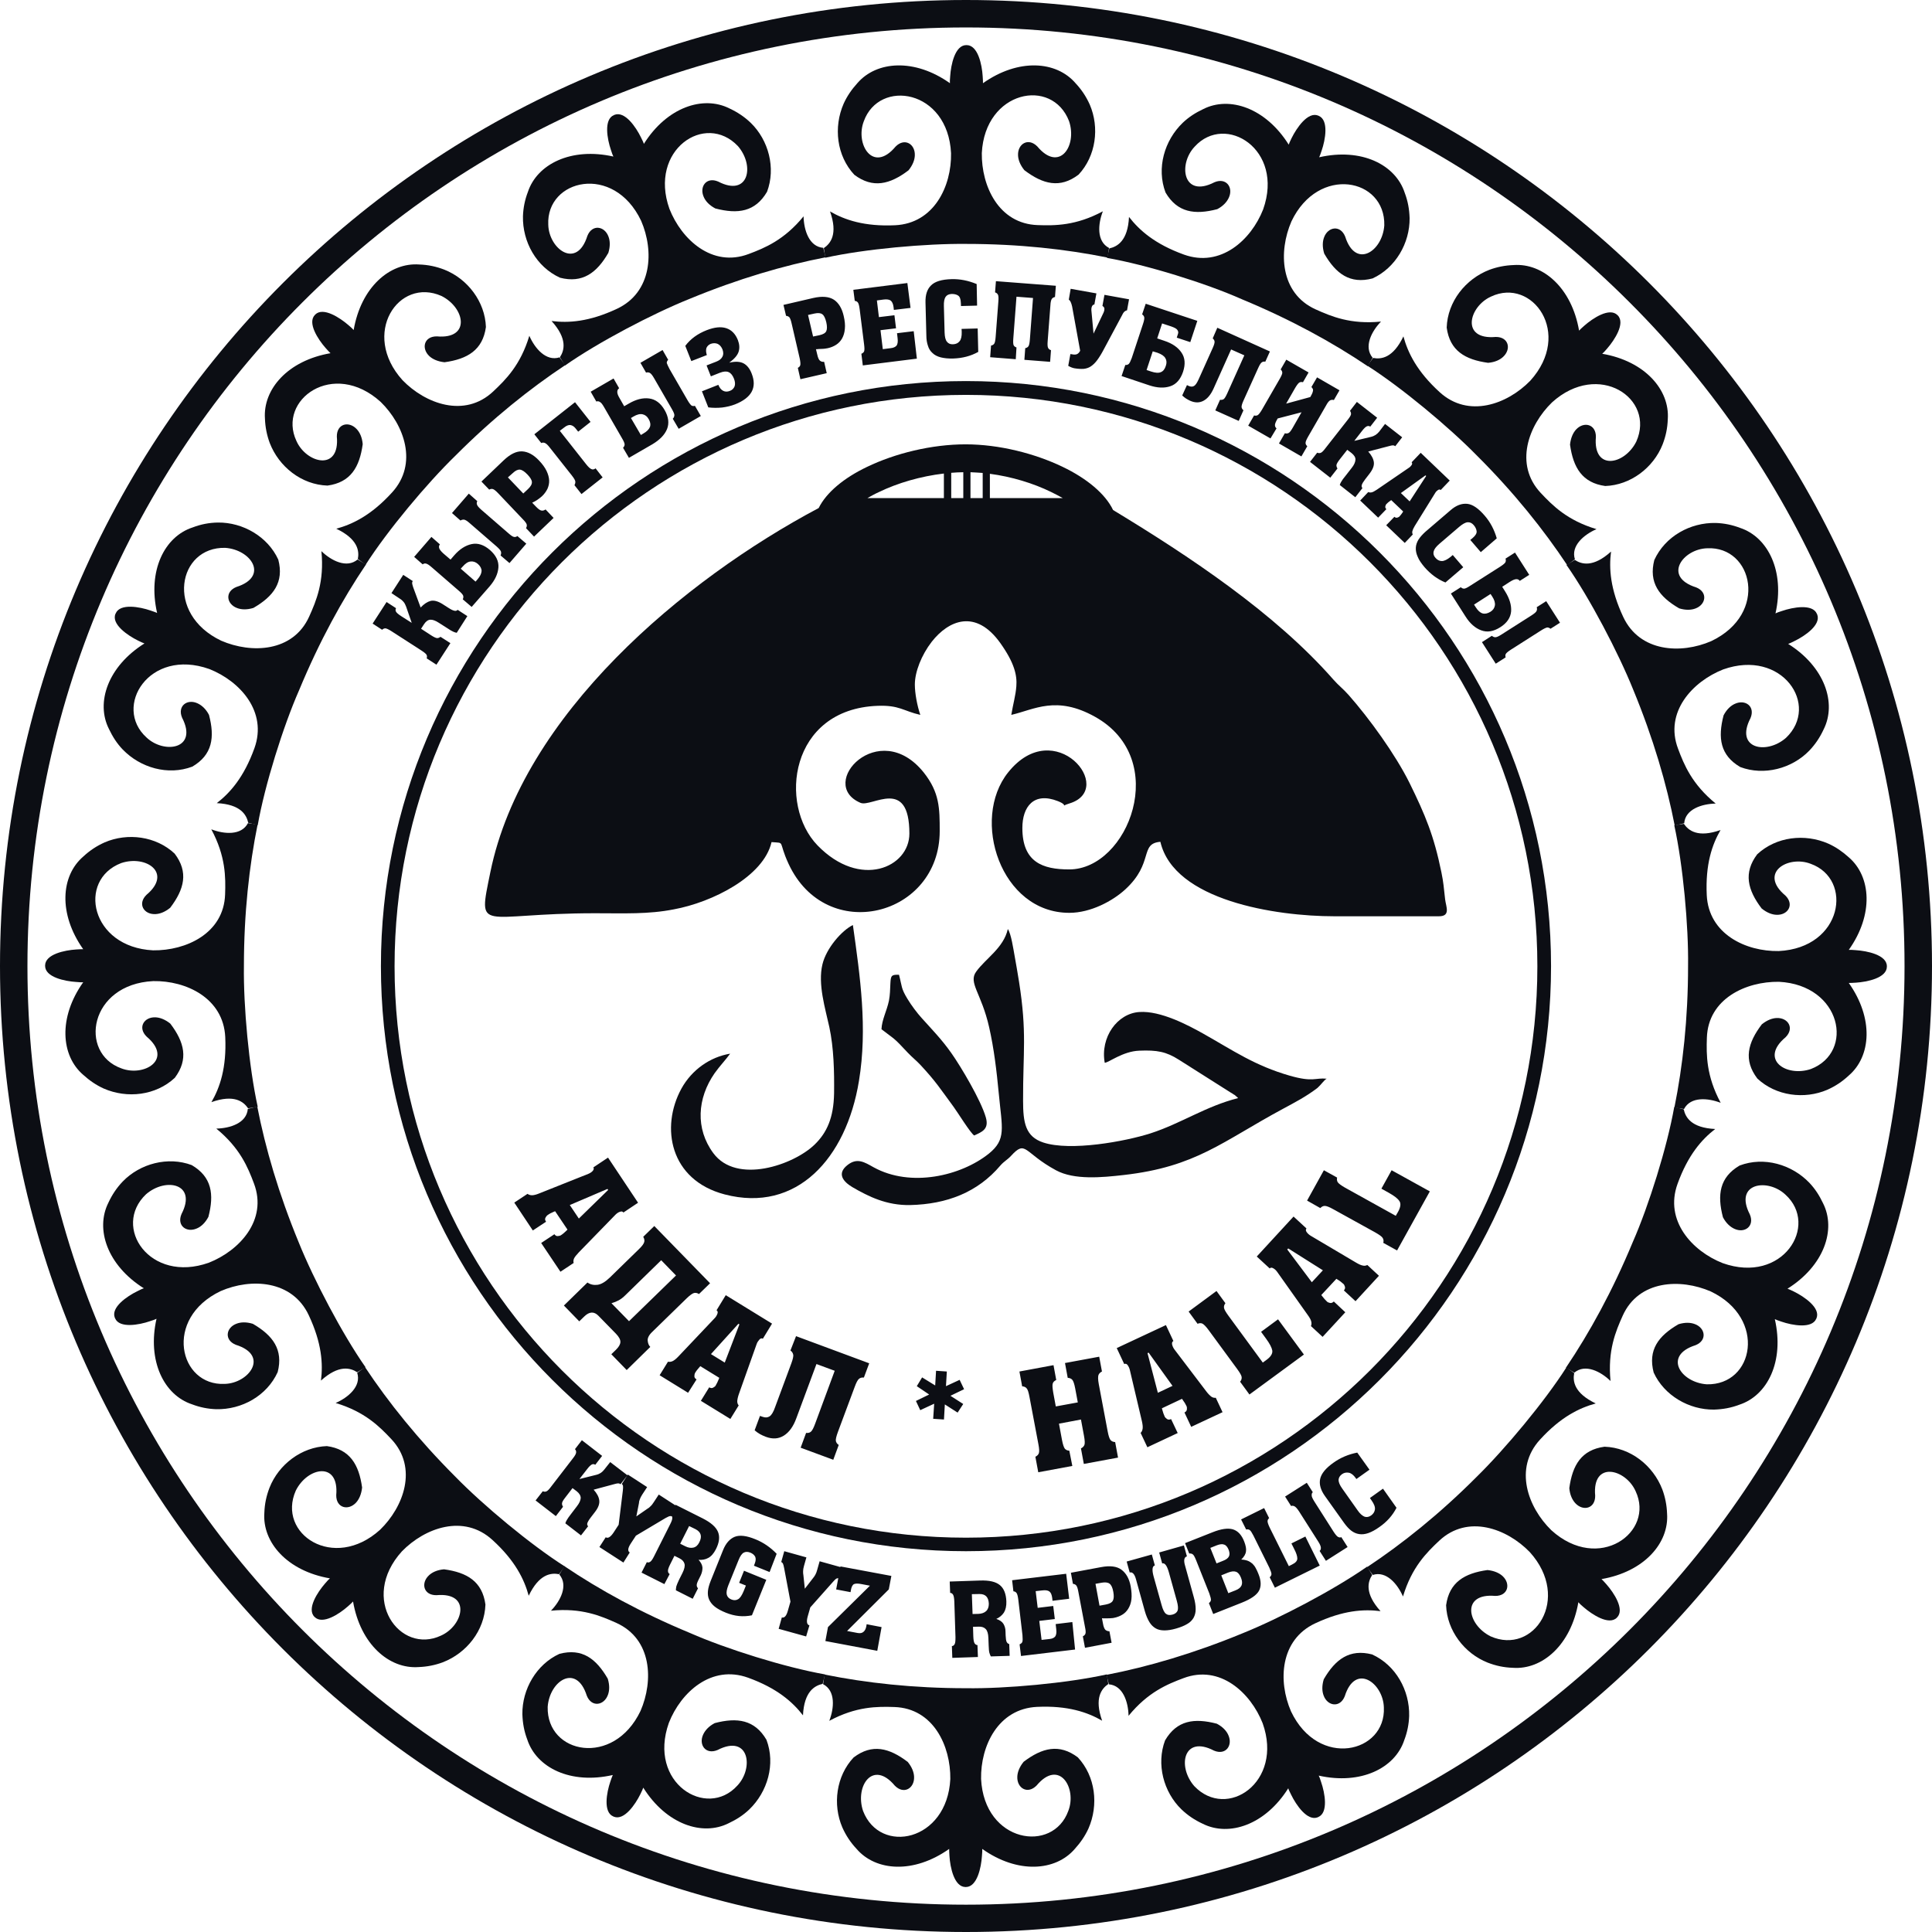 <svg xmlns="http://www.w3.org/2000/svg" width="92" height="92" viewBox="0 0 92 92" fill="none">
    <path d="M77.604 14.402C69.52 6.311 58.342 1.307 46 1.307C33.658 1.307 22.486 6.311 14.396 14.402C6.311 22.486 1.307 33.665 1.307 46.007C1.307 58.349 6.311 69.52 14.396 77.611C22.486 85.702 33.658 90.699 46 90.699C58.342 90.699 69.513 85.695 77.604 77.611C85.695 69.52 90.692 58.349 90.692 46.007C90.699 33.665 85.695 22.486 77.604 14.402ZM46 0C58.705 0 70.205 5.148 78.528 13.471C86.852 21.795 92 33.295 92 46C92 58.705 86.852 70.205 78.528 78.528C70.205 86.852 58.705 92 46 92C33.295 92 21.795 86.852 13.471 78.528C5.148 70.205 0 58.705 0 46.007C0 33.302 5.148 21.802 13.471 13.478C21.795 5.154 33.295 0 46 0Z" fill="#0C0E14"/>
    <path d="M65.241 26.771C60.319 21.85 53.515 18.804 45.999 18.804C38.483 18.804 31.685 21.85 26.757 26.771C21.835 31.693 18.789 38.497 18.789 46.013C18.789 53.529 21.835 60.327 26.757 65.255C31.678 70.177 38.483 73.223 45.999 73.223C53.515 73.223 60.312 70.177 65.241 65.255C70.162 60.334 73.208 53.529 73.208 46.013C73.208 38.497 70.162 31.693 65.241 26.771ZM45.999 18.146C53.693 18.146 60.661 21.268 65.699 26.306C70.744 31.351 73.859 38.312 73.859 46.007C73.859 53.7 70.737 60.669 65.699 65.707C60.654 70.752 53.693 73.867 45.999 73.867C38.305 73.867 31.336 70.745 26.298 65.707C21.253 60.669 18.139 53.7 18.139 46.007C18.139 38.312 21.26 31.344 26.298 26.306C31.336 21.268 38.305 18.146 45.999 18.146Z" fill="#0C0E14"/>
    <path d="M73.382 30.023L71.951 30.934C71.814 31.023 71.732 31.091 71.705 31.139C71.678 31.187 71.678 31.242 71.698 31.303L71.226 31.604L70.569 30.578L71.041 30.276C71.089 30.317 71.144 30.345 71.205 30.345C71.267 30.345 71.363 30.304 71.5 30.215L72.93 29.304C73.067 29.215 73.149 29.147 73.17 29.092C73.197 29.038 73.197 28.976 73.177 28.914L73.629 28.627L74.286 29.654L73.834 29.941C73.786 29.9 73.731 29.879 73.676 29.879C73.615 29.893 73.519 29.934 73.382 30.023ZM70.979 28.285L70.192 28.791L70.267 28.907C70.37 29.072 70.48 29.174 70.596 29.209C70.712 29.243 70.836 29.215 70.973 29.133C71.096 29.058 71.164 28.955 71.185 28.832C71.205 28.709 71.164 28.565 71.055 28.401L70.979 28.285ZM71.691 26.601L72.143 26.313L72.821 27.374L72.369 27.662C72.335 27.607 72.28 27.579 72.212 27.579C72.136 27.579 72.034 27.62 71.903 27.703L71.534 27.942L71.671 28.161C71.883 28.497 71.979 28.818 71.958 29.113C71.931 29.414 71.76 29.667 71.445 29.866C71.123 30.071 70.822 30.126 70.534 30.016C70.254 29.914 70.001 29.695 69.788 29.359L69.09 28.264L69.562 27.963C69.61 28.011 69.665 28.031 69.72 28.031C69.775 28.031 69.871 27.983 70.007 27.894L71.438 26.984C71.575 26.895 71.657 26.826 71.684 26.779C71.712 26.724 71.712 26.662 71.691 26.601ZM70.514 26.293L70.014 25.711L70.131 25.615C70.267 25.498 70.329 25.389 70.315 25.293C70.302 25.197 70.261 25.102 70.178 25.006C70.096 24.91 70.001 24.862 69.891 24.869C69.781 24.876 69.651 24.951 69.494 25.081L68.543 25.895C68.385 26.032 68.296 26.149 68.269 26.258C68.241 26.368 68.269 26.471 68.358 26.566C68.44 26.662 68.543 26.717 68.659 26.717C68.775 26.717 68.912 26.648 69.076 26.518L69.179 26.429L69.679 27.011L68.83 27.737C68.454 27.586 68.125 27.34 67.837 27.011C67.687 26.833 67.57 26.669 67.509 26.512C67.44 26.361 67.413 26.217 67.42 26.08C67.427 25.943 67.475 25.813 67.55 25.69C67.632 25.567 67.742 25.444 67.879 25.32L69.076 24.294C69.343 24.061 69.61 23.965 69.871 23.992C70.131 24.02 70.404 24.212 70.699 24.554C70.966 24.862 71.157 25.225 71.274 25.635L70.514 26.293ZM65.626 24.65L64.771 23.835L65.154 23.431C65.202 23.452 65.257 23.459 65.318 23.445C65.38 23.431 65.455 23.39 65.558 23.322L67.091 22.274C67.146 22.24 67.187 22.192 67.221 22.144C67.256 22.09 67.249 22.049 67.221 22.014L67.653 21.562L69.035 22.884L68.604 23.335C68.57 23.301 68.529 23.301 68.474 23.335C68.426 23.37 68.378 23.411 68.344 23.472L67.365 25.053C67.303 25.156 67.269 25.238 67.256 25.293C67.242 25.348 67.249 25.403 67.276 25.451L66.893 25.854L66.01 25.012L66.4 24.609C66.441 24.65 66.489 24.663 66.537 24.65C66.585 24.636 66.612 24.616 66.633 24.602C66.694 24.54 66.742 24.472 66.79 24.403L66.817 24.355L66.249 23.815L66.201 23.849C66.133 23.897 66.064 23.951 66.01 24.013C65.996 24.027 65.982 24.061 65.969 24.109C65.955 24.157 65.975 24.205 66.017 24.246L65.626 24.65ZM67.879 22.637L66.708 23.479L67.126 23.876L67.913 22.665L67.879 22.637ZM65.955 20.187L66.77 20.823L66.441 21.248C66.407 21.22 66.373 21.206 66.332 21.206C66.29 21.206 66.229 21.22 66.153 21.241L65.154 21.501C65.312 21.679 65.401 21.85 65.421 22.007C65.442 22.172 65.373 22.35 65.216 22.555L65.01 22.822C64.921 22.938 64.867 23.027 64.846 23.096C64.832 23.157 64.839 23.212 64.88 23.24L64.538 23.678L63.799 23.096C63.812 23.041 63.84 22.986 63.874 22.931C63.908 22.87 63.97 22.781 64.073 22.658L64.367 22.281C64.483 22.137 64.538 22.007 64.545 21.891C64.552 21.782 64.483 21.672 64.353 21.569L64.155 21.419L63.806 21.864C63.703 21.994 63.648 22.09 63.641 22.144C63.635 22.199 63.655 22.254 63.689 22.309L63.347 22.747L62.382 21.994L62.724 21.556C62.786 21.583 62.847 21.583 62.895 21.562C62.95 21.542 63.025 21.467 63.121 21.337L64.168 20.002C64.271 19.872 64.326 19.783 64.333 19.728C64.34 19.673 64.326 19.618 64.285 19.564L64.613 19.139L65.579 19.892L65.25 20.317C65.209 20.282 65.154 20.276 65.099 20.296C65.038 20.317 64.956 20.392 64.846 20.536L64.49 20.994L65.284 20.803C65.373 20.782 65.448 20.748 65.51 20.707C65.572 20.666 65.626 20.611 65.674 20.556L65.955 20.187ZM60.499 20.878L59.438 20.269L59.719 19.783C59.788 19.803 59.842 19.796 59.89 19.769C59.938 19.742 60.007 19.653 60.089 19.516L60.938 18.044C61.02 17.9 61.061 17.805 61.061 17.75C61.061 17.695 61.033 17.64 60.985 17.592L61.252 17.127L62.313 17.736L62.046 18.201C61.978 18.181 61.923 18.188 61.875 18.215C61.827 18.243 61.759 18.331 61.677 18.468L61.245 19.221L62.395 18.907C62.437 18.831 62.471 18.77 62.491 18.722C62.512 18.674 62.519 18.626 62.526 18.592C62.526 18.557 62.526 18.53 62.505 18.503C62.491 18.482 62.471 18.455 62.45 18.427L62.717 17.969L63.785 18.585L63.518 19.05C63.456 19.03 63.395 19.037 63.34 19.064C63.285 19.091 63.217 19.174 63.142 19.317L62.293 20.789C62.211 20.933 62.17 21.029 62.17 21.09C62.17 21.152 62.197 21.2 62.252 21.248L61.971 21.734L60.903 21.117L61.184 20.631C61.252 20.652 61.307 20.645 61.362 20.618C61.417 20.59 61.478 20.508 61.56 20.365L61.978 19.632L60.842 19.927C60.753 20.077 60.712 20.18 60.712 20.241C60.712 20.303 60.732 20.351 60.787 20.399L60.499 20.878ZM57.967 15.607L60.472 16.737L60.253 17.223C60.184 17.209 60.13 17.223 60.082 17.257C60.034 17.291 59.979 17.38 59.911 17.531L59.212 19.078C59.144 19.228 59.117 19.331 59.123 19.386C59.13 19.441 59.158 19.495 59.212 19.536L58.987 20.043L57.871 19.543L58.097 19.037C58.165 19.05 58.22 19.037 58.268 19.009C58.316 18.975 58.37 18.886 58.439 18.735L59.254 16.921L58.624 16.641L57.789 18.503C57.659 18.79 57.501 18.982 57.309 19.084C57.118 19.187 56.906 19.187 56.673 19.084C56.604 19.05 56.536 19.016 56.474 18.975C56.413 18.934 56.351 18.886 56.296 18.831L56.522 18.338L56.611 18.38C56.707 18.421 56.789 18.421 56.858 18.38C56.933 18.338 57.002 18.229 57.077 18.065L57.748 16.572C57.816 16.422 57.843 16.319 57.837 16.264C57.83 16.203 57.795 16.155 57.748 16.114L57.967 15.607ZM54.893 16.73L54.599 17.62L54.825 17.695C55.016 17.756 55.167 17.77 55.276 17.722C55.386 17.681 55.468 17.579 55.516 17.421C55.564 17.284 55.557 17.161 55.495 17.058C55.434 16.949 55.311 16.867 55.119 16.798L54.893 16.73ZM54.387 14.97L54.558 14.464L57.015 15.279L56.68 16.292L56.036 16.079L56.098 15.888C56.118 15.826 56.105 15.771 56.064 15.71C56.023 15.648 55.927 15.6 55.776 15.546L55.338 15.402L55.105 16.114L55.448 16.23C55.824 16.353 56.098 16.545 56.262 16.791C56.433 17.038 56.454 17.346 56.337 17.702C56.214 18.065 56.016 18.297 55.728 18.393C55.441 18.489 55.112 18.475 54.736 18.352L53.408 17.907L53.586 17.38C53.654 17.387 53.709 17.366 53.75 17.332C53.791 17.291 53.839 17.195 53.894 17.045L54.428 15.429C54.482 15.272 54.496 15.169 54.489 15.114C54.476 15.053 54.441 15.005 54.387 14.97ZM50.984 13.752L52.21 13.971L52.114 14.498C52.039 14.505 51.998 14.56 51.977 14.656C51.97 14.697 51.97 14.731 51.97 14.772L52.073 15.888L52.552 14.882C52.566 14.847 52.58 14.806 52.586 14.772C52.593 14.717 52.593 14.676 52.58 14.649C52.566 14.621 52.538 14.594 52.497 14.567L52.593 14.04L53.764 14.252L53.668 14.779C53.62 14.786 53.586 14.806 53.551 14.834C53.517 14.861 53.476 14.916 53.435 15.005L52.559 16.641C52.449 16.853 52.34 17.024 52.244 17.154C52.148 17.284 52.045 17.38 51.943 17.448C51.84 17.517 51.724 17.551 51.601 17.565C51.477 17.572 51.334 17.565 51.169 17.538C51.08 17.524 50.978 17.483 50.868 17.421L50.971 16.86L51.06 16.873C51.156 16.894 51.238 16.887 51.293 16.86C51.347 16.832 51.395 16.785 51.436 16.702L51.053 14.594C51.012 14.409 50.957 14.3 50.895 14.272L50.984 13.752ZM48.37 17.106L47.151 17.01L47.192 16.456C47.261 16.442 47.309 16.415 47.343 16.367C47.377 16.319 47.398 16.216 47.411 16.052L47.541 14.354C47.555 14.19 47.548 14.088 47.521 14.033C47.493 13.978 47.452 13.944 47.384 13.923L47.425 13.389L50.279 13.608L50.238 14.142C50.177 14.156 50.122 14.183 50.088 14.231C50.054 14.279 50.026 14.382 50.019 14.546L49.889 16.244C49.876 16.408 49.882 16.511 49.91 16.566C49.937 16.62 49.978 16.654 50.047 16.675L50.006 17.23L48.78 17.134L48.821 16.579C48.89 16.566 48.938 16.538 48.972 16.49C49.006 16.442 49.027 16.34 49.041 16.175L49.191 14.19L48.404 14.129L48.253 16.114C48.24 16.278 48.246 16.387 48.267 16.435C48.288 16.483 48.335 16.524 48.404 16.545L48.37 17.106ZM46.528 14.553L45.762 14.573L45.755 14.423C45.748 14.245 45.707 14.129 45.625 14.074C45.543 14.019 45.44 13.998 45.317 13.998C45.187 14.005 45.091 14.046 45.029 14.135C44.968 14.224 44.94 14.375 44.947 14.58L44.981 15.833C44.988 16.038 45.022 16.189 45.091 16.271C45.159 16.36 45.255 16.401 45.385 16.394C45.515 16.387 45.618 16.346 45.693 16.251C45.769 16.162 45.803 16.011 45.796 15.799L45.789 15.662L46.556 15.641L46.583 16.757C46.227 16.956 45.83 17.058 45.392 17.072C45.159 17.079 44.961 17.058 44.796 17.017C44.639 16.976 44.502 16.908 44.406 16.812C44.304 16.723 44.228 16.607 44.187 16.463C44.139 16.326 44.112 16.162 44.112 15.977L44.071 14.396C44.064 14.04 44.146 13.773 44.338 13.588C44.523 13.403 44.844 13.307 45.303 13.293C45.714 13.28 46.111 13.362 46.508 13.526L46.528 14.553ZM43.66 17.079L41.086 17.401L41.018 16.846C41.08 16.819 41.127 16.785 41.148 16.73C41.169 16.675 41.169 16.572 41.148 16.408L40.936 14.724C40.915 14.56 40.888 14.457 40.854 14.409C40.819 14.361 40.772 14.334 40.703 14.327L40.635 13.8L43.208 13.478L43.359 14.662L42.565 14.758L42.551 14.628C42.531 14.471 42.483 14.368 42.414 14.313C42.339 14.259 42.223 14.245 42.065 14.265L41.757 14.307L41.853 15.101L42.592 15.012L42.668 15.634L41.928 15.723L42.038 16.627L42.414 16.579C42.551 16.566 42.64 16.518 42.695 16.456C42.743 16.387 42.763 16.271 42.743 16.107L42.715 15.867L43.51 15.771L43.66 17.079ZM38.855 16.627L38.916 16.88C38.951 17.045 38.998 17.14 39.053 17.181C39.108 17.223 39.17 17.236 39.245 17.23L39.368 17.77L38.115 18.058L37.992 17.517C38.054 17.483 38.095 17.442 38.109 17.387C38.122 17.332 38.115 17.223 38.081 17.065L37.698 15.409C37.664 15.251 37.623 15.149 37.588 15.107C37.547 15.066 37.493 15.046 37.431 15.039L37.308 14.519L38.725 14.19C39.149 14.094 39.478 14.122 39.71 14.272C39.936 14.423 40.094 14.683 40.176 15.046C40.231 15.279 40.251 15.484 40.231 15.662C40.217 15.84 40.169 15.991 40.101 16.114C40.032 16.237 39.936 16.34 39.82 16.415C39.704 16.49 39.574 16.545 39.423 16.579C39.389 16.586 39.348 16.593 39.3 16.6C39.252 16.607 39.197 16.613 39.142 16.613C39.087 16.613 39.033 16.62 38.985 16.62C38.923 16.634 38.882 16.627 38.855 16.627ZM38.478 14.998L38.718 16.025L39.019 15.963C39.197 15.922 39.307 15.86 39.348 15.765C39.389 15.676 39.389 15.532 39.348 15.347C39.3 15.149 39.238 15.018 39.156 14.964C39.074 14.902 38.951 14.895 38.786 14.93L38.478 14.998ZM33.659 16.908L32.92 17.195L32.633 16.47C32.879 16.141 33.214 15.895 33.652 15.723C34.022 15.58 34.33 15.546 34.583 15.628C34.837 15.71 35.022 15.902 35.138 16.196C35.213 16.394 35.227 16.579 35.172 16.75C35.117 16.921 34.967 17.093 34.727 17.27C35.015 17.202 35.247 17.216 35.412 17.305C35.576 17.394 35.706 17.558 35.795 17.791C36.055 18.455 35.795 18.941 35.001 19.256C34.809 19.331 34.597 19.379 34.385 19.406C34.166 19.427 33.947 19.427 33.728 19.399L33.426 18.633L34.207 18.325C34.262 18.468 34.344 18.564 34.44 18.612C34.535 18.66 34.645 18.66 34.761 18.612C34.871 18.571 34.939 18.496 34.98 18.4C35.015 18.297 35.008 18.181 34.953 18.037C34.891 17.88 34.809 17.77 34.7 17.722C34.597 17.674 34.46 17.681 34.282 17.75L33.851 17.921L33.646 17.401L34.104 17.223C34.248 17.168 34.344 17.093 34.399 16.99C34.453 16.894 34.453 16.778 34.405 16.641C34.351 16.511 34.275 16.422 34.173 16.374C34.07 16.333 33.961 16.333 33.844 16.374C33.748 16.415 33.68 16.477 33.639 16.572C33.611 16.668 33.618 16.778 33.659 16.908ZM31.886 17.579L32.735 19.05C32.817 19.194 32.886 19.276 32.927 19.31C32.975 19.338 33.029 19.345 33.091 19.324L33.372 19.81L32.318 20.419L32.037 19.94C32.085 19.892 32.105 19.844 32.112 19.783C32.119 19.721 32.078 19.625 31.996 19.482L31.147 18.01C31.065 17.866 30.997 17.784 30.942 17.756C30.887 17.729 30.832 17.722 30.764 17.743L30.497 17.277L31.551 16.668L31.818 17.134C31.77 17.181 31.75 17.23 31.75 17.284C31.77 17.339 31.811 17.442 31.886 17.579ZM30.045 19.906L30.517 20.714L30.634 20.645C30.805 20.549 30.907 20.44 30.949 20.33C30.99 20.221 30.969 20.091 30.887 19.954C30.819 19.831 30.723 19.755 30.599 19.728C30.476 19.701 30.332 19.735 30.161 19.837L30.045 19.906ZM28.395 19.119L28.128 18.653L29.217 18.023L29.484 18.489C29.429 18.523 29.401 18.571 29.395 18.646C29.388 18.722 29.422 18.824 29.504 18.961L29.723 19.345L29.949 19.215C30.291 19.016 30.613 18.934 30.914 18.975C31.215 19.016 31.455 19.194 31.647 19.523C31.838 19.851 31.873 20.159 31.763 20.433C31.647 20.714 31.414 20.946 31.072 21.152L29.949 21.802L29.669 21.323C29.716 21.275 29.744 21.22 29.744 21.166C29.744 21.111 29.703 21.008 29.621 20.871L28.772 19.399C28.69 19.256 28.628 19.174 28.573 19.146C28.518 19.105 28.457 19.098 28.395 19.119ZM28.697 22.733L27.69 23.527L27.355 23.103C27.389 23.041 27.403 22.979 27.396 22.925C27.389 22.87 27.334 22.774 27.232 22.644L26.177 21.309C26.088 21.193 26.013 21.124 25.952 21.097C25.89 21.07 25.835 21.07 25.774 21.097L25.445 20.68L27.382 19.153L28.122 20.091L27.533 20.556L27.396 20.385C27.327 20.303 27.252 20.255 27.163 20.241C27.074 20.228 26.971 20.269 26.855 20.365L26.657 20.515L27.909 22.103C28.005 22.227 28.094 22.309 28.156 22.336C28.224 22.37 28.293 22.357 28.361 22.302L28.697 22.733ZM25.342 23.938L25.52 24.123C25.637 24.246 25.726 24.307 25.794 24.314C25.863 24.321 25.924 24.301 25.979 24.259L26.362 24.663L25.431 25.553L25.048 25.149C25.082 25.095 25.096 25.033 25.082 24.978C25.069 24.924 25.007 24.834 24.89 24.718L23.72 23.486C23.61 23.37 23.521 23.301 23.467 23.288C23.412 23.274 23.357 23.281 23.296 23.315L22.926 22.931L23.98 21.925C24.295 21.624 24.589 21.48 24.863 21.494C25.137 21.508 25.404 21.651 25.664 21.925C25.828 22.096 25.952 22.267 26.027 22.425C26.102 22.582 26.143 22.733 26.15 22.877C26.157 23.02 26.123 23.157 26.068 23.281C26.006 23.404 25.924 23.52 25.815 23.623C25.787 23.643 25.76 23.671 25.719 23.705C25.678 23.739 25.637 23.767 25.589 23.801C25.541 23.828 25.5 23.863 25.452 23.883C25.404 23.91 25.37 23.924 25.342 23.938ZM24.186 22.733L24.918 23.5L25.144 23.288C25.274 23.164 25.335 23.055 25.329 22.952C25.322 22.849 25.247 22.733 25.116 22.596C24.98 22.452 24.856 22.37 24.754 22.363C24.651 22.357 24.541 22.411 24.418 22.528L24.186 22.733ZM22.926 24.28L24.206 25.389C24.329 25.498 24.418 25.56 24.473 25.567C24.528 25.581 24.582 25.567 24.637 25.526L25.062 25.889L24.261 26.813L23.836 26.45C23.864 26.388 23.871 26.334 23.857 26.272C23.843 26.217 23.775 26.135 23.652 26.026L22.372 24.917C22.248 24.807 22.159 24.752 22.098 24.745C22.036 24.739 21.981 24.752 21.927 24.787L21.523 24.431L22.324 23.506L22.727 23.863C22.7 23.924 22.693 23.979 22.714 24.027C22.734 24.095 22.803 24.171 22.926 24.28ZM21.94 27.08L22.645 27.696L22.734 27.593C22.864 27.442 22.926 27.312 22.933 27.189C22.933 27.073 22.871 26.956 22.755 26.854C22.645 26.758 22.529 26.724 22.406 26.738C22.282 26.751 22.159 26.833 22.029 26.984L21.94 27.08ZM20.126 26.874L19.722 26.518L20.544 25.567L20.948 25.923C20.907 25.971 20.893 26.032 20.913 26.101C20.934 26.169 21.003 26.258 21.119 26.361L21.454 26.648L21.625 26.45C21.886 26.149 22.166 25.971 22.46 25.909C22.755 25.848 23.042 25.943 23.33 26.19C23.617 26.443 23.754 26.717 23.734 27.018C23.713 27.319 23.576 27.62 23.316 27.922L22.46 28.901L22.036 28.538C22.07 28.476 22.07 28.421 22.057 28.367C22.036 28.312 21.968 28.23 21.844 28.127L20.564 27.018C20.441 26.909 20.352 26.854 20.297 26.84C20.236 26.82 20.181 26.833 20.126 26.874ZM18.641 28.243L19.202 27.374L19.654 27.668C19.633 27.703 19.62 27.744 19.627 27.785C19.633 27.826 19.647 27.881 19.674 27.963L20.03 28.928C20.195 28.757 20.352 28.654 20.51 28.613C20.667 28.579 20.852 28.627 21.071 28.764L21.358 28.948C21.482 29.031 21.578 29.072 21.646 29.085C21.714 29.099 21.762 29.078 21.79 29.038L22.255 29.339L21.749 30.133C21.694 30.126 21.639 30.105 21.578 30.078C21.516 30.051 21.42 29.996 21.29 29.907L20.893 29.654C20.735 29.551 20.599 29.503 20.489 29.51C20.38 29.517 20.277 29.592 20.188 29.729L20.051 29.941L20.523 30.249C20.66 30.338 20.763 30.386 20.818 30.386C20.872 30.386 20.927 30.365 20.975 30.324L21.447 30.626L20.783 31.652L20.318 31.351C20.338 31.29 20.338 31.228 20.311 31.18C20.284 31.132 20.202 31.064 20.065 30.975L18.641 30.057C18.504 29.968 18.408 29.927 18.353 29.921C18.299 29.921 18.244 29.941 18.196 29.989L17.744 29.695L18.408 28.668L18.86 28.962C18.832 29.01 18.826 29.058 18.853 29.12C18.88 29.174 18.963 29.25 19.113 29.346L19.606 29.66L19.339 28.887C19.305 28.798 19.271 28.729 19.223 28.668C19.175 28.613 19.12 28.558 19.052 28.517L18.641 28.243Z" fill="#0C0E14"/>
    <path d="M65.213 69.985L64.59 70.43L64.556 70.382C64.453 70.239 64.344 70.15 64.227 70.129C64.111 70.109 64.001 70.129 63.906 70.198C63.803 70.273 63.748 70.362 63.741 70.471C63.741 70.581 63.796 70.718 63.919 70.889L64.645 71.916C64.761 72.087 64.878 72.183 64.98 72.224C65.083 72.258 65.192 72.237 65.295 72.162C65.398 72.087 65.459 71.991 65.473 71.875C65.487 71.758 65.432 71.615 65.309 71.443L65.234 71.334L65.856 70.889L66.5 71.799C66.315 72.162 66.041 72.47 65.685 72.716C65.494 72.853 65.316 72.949 65.158 73.004C65.001 73.059 64.85 73.073 64.72 73.052C64.583 73.031 64.46 72.977 64.344 72.888C64.227 72.799 64.118 72.675 64.008 72.525L63.091 71.238C62.886 70.951 62.81 70.677 62.865 70.423C62.92 70.17 63.132 69.91 63.502 69.65C63.837 69.41 64.214 69.253 64.631 69.171L65.213 69.985ZM62.591 71.505L63.502 72.936C63.591 73.073 63.666 73.162 63.721 73.189C63.782 73.216 63.83 73.223 63.871 73.196L64.172 73.668L63.139 74.325L62.838 73.853C62.879 73.826 62.899 73.778 62.899 73.709C62.899 73.641 62.858 73.538 62.769 73.401L61.859 71.97C61.77 71.834 61.695 71.751 61.633 71.724C61.571 71.697 61.517 71.697 61.482 71.717L61.195 71.265L62.228 70.608L62.516 71.06C62.475 71.087 62.461 71.129 62.461 71.197C62.454 71.265 62.502 71.361 62.591 71.505ZM59.1 72.354L60.196 71.813L60.435 72.292C60.387 72.333 60.36 72.381 60.36 72.443C60.36 72.498 60.394 72.6 60.462 72.744L61.373 74.578L61.523 74.503C61.695 74.421 61.777 74.325 61.777 74.216C61.777 74.106 61.729 73.956 61.633 73.771L61.496 73.497L62.16 73.168L62.845 74.551L60.709 75.605L60.462 75.106C60.517 75.064 60.545 75.01 60.545 74.955C60.545 74.9 60.51 74.797 60.442 74.647L59.689 73.127C59.614 72.984 59.559 72.894 59.511 72.86C59.463 72.826 59.408 72.819 59.34 72.833L59.1 72.354ZM59.135 76.317L57.772 76.858L57.567 76.338C57.622 76.297 57.656 76.249 57.663 76.194C57.67 76.139 57.642 76.037 57.587 75.879L56.958 74.298C56.896 74.147 56.848 74.051 56.8 74.017C56.752 73.983 56.698 73.969 56.629 73.976L56.431 73.483L57.745 72.963C58.156 72.799 58.477 72.758 58.71 72.826C58.95 72.901 59.128 73.093 59.251 73.415C59.319 73.593 59.353 73.75 59.333 73.873C59.319 74.003 59.244 74.133 59.107 74.264C59.23 74.27 59.333 74.291 59.422 74.325C59.504 74.359 59.579 74.407 59.641 74.462C59.703 74.524 59.757 74.592 59.798 74.674C59.846 74.756 59.887 74.852 59.928 74.955C60.059 75.277 60.065 75.544 59.949 75.756C59.833 75.961 59.566 76.146 59.135 76.317ZM58.156 75.016L58.491 75.865L58.84 75.728C58.991 75.667 59.08 75.591 59.121 75.496C59.162 75.4 59.155 75.277 59.093 75.126C59.032 74.975 58.956 74.88 58.854 74.845C58.758 74.811 58.635 74.825 58.477 74.886L58.156 75.016ZM57.635 73.709L57.93 74.448L58.238 74.325C58.382 74.27 58.477 74.202 58.518 74.12C58.559 74.044 58.559 73.942 58.512 73.812C58.457 73.668 58.382 73.579 58.292 73.552C58.203 73.517 58.087 73.531 57.943 73.586L57.635 73.709ZM56.376 73.593L56.52 74.113C56.389 74.147 56.355 74.298 56.431 74.551L56.848 76.057C56.91 76.276 56.937 76.461 56.937 76.625C56.937 76.783 56.903 76.919 56.834 77.043C56.766 77.159 56.663 77.262 56.526 77.337C56.389 77.419 56.218 77.488 56.006 77.549C55.794 77.611 55.609 77.638 55.452 77.638C55.294 77.638 55.151 77.611 55.034 77.542C54.918 77.474 54.815 77.378 54.733 77.241C54.651 77.104 54.575 76.933 54.514 76.714L54.096 75.208C54.028 74.955 53.925 74.845 53.795 74.88L53.651 74.359L54.849 74.024L54.993 74.544C54.87 74.578 54.849 74.75 54.931 75.058L55.315 76.433C55.376 76.653 55.445 76.796 55.527 76.851C55.609 76.913 55.705 76.919 55.835 76.885C55.958 76.851 56.034 76.789 56.075 76.701C56.109 76.612 56.102 76.454 56.04 76.235L55.657 74.859C55.568 74.551 55.465 74.414 55.342 74.448L55.199 73.928L56.376 73.593ZM52.474 77.056L52.522 77.31C52.549 77.474 52.597 77.577 52.645 77.618C52.7 77.659 52.762 77.679 52.83 77.679L52.933 78.227L51.666 78.466L51.564 77.919C51.625 77.891 51.666 77.85 51.687 77.796C51.707 77.741 51.701 77.631 51.666 77.474L51.351 75.804C51.324 75.646 51.29 75.544 51.249 75.496C51.215 75.455 51.16 75.427 51.091 75.42L50.995 74.893L52.426 74.626C52.857 74.544 53.186 74.585 53.405 74.75C53.624 74.914 53.775 75.174 53.843 75.544C53.884 75.776 53.898 75.982 53.877 76.16C53.857 76.338 53.802 76.481 53.727 76.605C53.651 76.728 53.556 76.824 53.439 76.892C53.323 76.961 53.186 77.015 53.035 77.043C53.001 77.05 52.96 77.056 52.912 77.056C52.857 77.063 52.809 77.063 52.755 77.063C52.7 77.063 52.645 77.063 52.597 77.063C52.542 77.07 52.501 77.063 52.474 77.056ZM52.166 75.42L52.358 76.461L52.659 76.406C52.837 76.372 52.946 76.31 52.994 76.221C53.042 76.132 53.049 75.995 53.015 75.804C52.981 75.605 52.919 75.475 52.837 75.414C52.755 75.352 52.632 75.338 52.467 75.366L52.166 75.42ZM51.194 78.549L48.62 78.857L48.552 78.302C48.613 78.275 48.661 78.241 48.682 78.186C48.702 78.131 48.702 78.028 48.689 77.864L48.49 76.173C48.47 76.009 48.442 75.906 48.408 75.859C48.374 75.811 48.326 75.783 48.257 75.776L48.196 75.249L50.77 74.941L50.913 76.132L50.119 76.228L50.106 76.098C50.085 75.941 50.044 75.838 49.969 75.783C49.893 75.728 49.777 75.715 49.62 75.735L49.318 75.769L49.414 76.564L50.154 76.475L50.229 77.097L49.49 77.186L49.599 78.09L49.969 78.049C50.106 78.035 50.195 77.994 50.249 77.926C50.297 77.857 50.318 77.741 50.297 77.577L50.27 77.337L51.064 77.241L51.194 78.549ZM46.567 78.905L45.348 78.946L45.328 78.384C45.382 78.384 45.43 78.35 45.458 78.295C45.492 78.241 45.499 78.124 45.499 77.96L45.444 76.262C45.437 76.098 45.417 75.989 45.382 75.934C45.348 75.879 45.3 75.852 45.245 75.852L45.225 75.311L46.669 75.263C47.107 75.249 47.415 75.318 47.614 75.482C47.806 75.639 47.908 75.9 47.922 76.255C47.929 76.481 47.888 76.653 47.806 76.789C47.717 76.919 47.6 77.022 47.443 77.091C47.607 77.145 47.724 77.228 47.785 77.33C47.847 77.44 47.881 77.556 47.881 77.686L47.888 77.885C47.895 78.028 47.908 78.131 47.936 78.186C47.963 78.241 48.004 78.275 48.059 78.289L48.079 78.85L47.183 78.877C47.155 78.829 47.135 78.775 47.114 78.706C47.094 78.638 47.087 78.528 47.08 78.364L47.066 78.001C47.059 77.796 47.018 77.659 46.943 77.577C46.868 77.495 46.752 77.453 46.601 77.46L46.334 77.467L46.348 77.926C46.354 78.09 46.375 78.2 46.409 78.254C46.45 78.309 46.491 78.337 46.546 78.337L46.567 78.905ZM46.279 75.913L46.313 76.858L46.594 76.851C46.745 76.844 46.868 76.803 46.957 76.721C47.046 76.639 47.087 76.522 47.087 76.365C47.073 76.05 46.923 75.9 46.635 75.906L46.279 75.913ZM41.775 78.61L39.304 78.145L39.427 77.481L41.426 75.509L41.029 75.434C40.858 75.4 40.741 75.4 40.666 75.434C40.598 75.468 40.543 75.564 40.516 75.735L40.502 75.817L39.817 75.687L40.023 74.592L42.446 75.044L42.323 75.687L40.337 77.666L40.837 77.761C40.96 77.782 41.049 77.768 41.118 77.707C41.186 77.652 41.234 77.556 41.255 77.433L41.268 77.344L41.98 77.481L41.775 78.61ZM38.387 77.926L37.079 77.563L37.23 77.022C37.353 77.056 37.449 76.947 37.517 76.701L37.641 76.269L37.339 74.667C37.319 74.558 37.298 74.483 37.278 74.448C37.257 74.414 37.23 74.394 37.202 74.38L37.346 73.867L38.4 74.161L38.284 74.572C38.257 74.667 38.243 74.75 38.243 74.818C38.243 74.886 38.243 74.955 38.257 75.01L38.325 75.653L38.722 75.14C38.756 75.099 38.791 75.051 38.825 74.989C38.859 74.927 38.893 74.845 38.914 74.756L39.03 74.346L40.084 74.64L39.941 75.153C39.913 75.147 39.879 75.153 39.838 75.167C39.797 75.188 39.742 75.236 39.667 75.325L38.585 76.543L38.462 76.974C38.394 77.221 38.421 77.364 38.544 77.399L38.387 77.926ZM36.648 74.859L35.902 74.558L35.943 74.448C35.991 74.325 35.998 74.216 35.963 74.133C35.922 74.051 35.847 73.983 35.731 73.935C35.607 73.887 35.505 73.887 35.416 73.935C35.327 73.983 35.245 74.099 35.169 74.291L34.683 75.489C34.608 75.68 34.581 75.831 34.608 75.934C34.635 76.043 34.711 76.119 34.827 76.166C34.95 76.215 35.053 76.208 35.149 76.153C35.245 76.098 35.327 75.968 35.409 75.776L35.519 75.502L35.197 75.373L35.429 74.797L36.49 75.229L35.806 76.919C35.608 76.961 35.402 76.974 35.19 76.954C34.978 76.933 34.772 76.878 34.567 76.796C34.348 76.707 34.17 76.612 34.04 76.509C33.91 76.406 33.821 76.29 33.766 76.166C33.711 76.043 33.698 75.906 33.711 75.763C33.725 75.619 33.773 75.455 33.841 75.284L34.43 73.819C34.56 73.49 34.752 73.278 34.984 73.182C35.224 73.086 35.553 73.127 35.97 73.298C36.347 73.449 36.689 73.682 36.983 73.99L36.648 74.859ZM31.637 75.434L30.549 74.886L30.802 74.387C30.85 74.414 30.905 74.407 30.959 74.373C31.014 74.339 31.076 74.25 31.151 74.099L31.911 72.587C31.986 72.443 32.021 72.333 32.014 72.272C32.007 72.203 31.986 72.155 31.932 72.135L32.171 71.656L33.465 72.306C33.855 72.504 34.095 72.716 34.191 72.949C34.286 73.182 34.252 73.456 34.088 73.778C33.985 73.976 33.869 74.113 33.725 74.188C33.588 74.264 33.431 74.291 33.266 74.277C33.383 74.407 33.444 74.531 33.451 74.654C33.451 74.777 33.424 74.9 33.369 75.016L33.28 75.195C33.212 75.325 33.177 75.42 33.177 75.482C33.177 75.544 33.198 75.591 33.239 75.633L32.986 76.132L32.185 75.728C32.185 75.674 32.192 75.612 32.205 75.544C32.226 75.475 32.267 75.373 32.335 75.229L32.5 74.9C32.589 74.722 32.623 74.572 32.596 74.469C32.568 74.359 32.486 74.27 32.349 74.202L32.116 74.086L31.911 74.496C31.836 74.647 31.802 74.75 31.808 74.818C31.815 74.886 31.843 74.927 31.89 74.955L31.637 75.434ZM32.815 72.669L32.39 73.511L32.637 73.634C32.773 73.702 32.904 73.723 33.02 73.695C33.136 73.668 33.232 73.586 33.301 73.442C33.444 73.162 33.383 72.956 33.123 72.819L32.815 72.669ZM29.686 74.407L28.543 73.668L28.844 73.203C28.947 73.271 29.07 73.196 29.214 72.984L29.46 72.607L29.659 70.985C29.673 70.868 29.673 70.793 29.666 70.752C29.652 70.711 29.638 70.683 29.611 70.663L29.898 70.218L30.816 70.814L30.583 71.169C30.528 71.252 30.494 71.327 30.467 71.395C30.439 71.464 30.426 71.525 30.426 71.58L30.302 72.21L30.836 71.84C30.884 71.813 30.932 71.779 30.98 71.724C31.035 71.676 31.083 71.608 31.137 71.525L31.37 71.169L32.288 71.765L32 72.21C31.973 72.196 31.938 72.189 31.897 72.196C31.856 72.203 31.788 72.237 31.685 72.292L30.282 73.127L30.035 73.504C29.898 73.716 29.878 73.86 29.988 73.928L29.686 74.407ZM29.057 69.623L29.878 70.252L29.549 70.677C29.515 70.649 29.481 70.636 29.44 70.636C29.399 70.636 29.337 70.649 29.262 70.67L28.269 70.937C28.427 71.115 28.516 71.279 28.536 71.443C28.557 71.608 28.495 71.786 28.338 71.991L28.133 72.258C28.044 72.374 27.989 72.47 27.968 72.532C27.954 72.593 27.961 72.648 28.009 72.675L27.667 73.114L26.921 72.539C26.935 72.484 26.962 72.429 26.996 72.374C27.03 72.313 27.092 72.224 27.188 72.1L27.475 71.724C27.592 71.573 27.646 71.443 27.653 71.334C27.653 71.224 27.592 71.115 27.462 71.012L27.263 70.862L26.921 71.306C26.818 71.436 26.763 71.532 26.763 71.587C26.757 71.642 26.777 71.697 26.811 71.751L26.469 72.196L25.504 71.45L25.846 71.012C25.908 71.04 25.969 71.04 26.017 71.019C26.072 70.998 26.147 70.923 26.243 70.793L27.277 69.451C27.38 69.321 27.427 69.232 27.434 69.171C27.441 69.116 27.427 69.061 27.38 69.006L27.708 68.582L28.673 69.328L28.345 69.753C28.304 69.718 28.249 69.712 28.194 69.732C28.139 69.753 28.05 69.835 27.948 69.972L27.592 70.43L28.386 70.232C28.475 70.211 28.55 70.177 28.612 70.136C28.673 70.095 28.728 70.04 28.776 69.978L29.057 69.623Z" fill="#0C0E14"/>
    <path fill-rule="evenodd" clip-rule="evenodd" d="M39.299 12.273L39.23 11.814C39.552 11.595 39.908 11.15 39.525 10.068C40.223 10.472 41.161 10.794 42.626 10.726C44.481 10.636 45.316 8.864 45.288 7.296C45.138 4.25 41.866 3.737 41.133 5.776C40.716 6.858 41.565 8.275 42.646 6.981C43.078 6.543 43.584 6.858 43.563 7.399C43.557 7.611 43.468 7.857 43.262 8.111C42.379 8.781 41.565 8.987 40.682 8.323C39.84 7.419 39.682 6.057 40.175 4.934C40.339 4.572 40.558 4.257 40.825 3.962C41.743 2.895 43.557 2.771 45.234 3.962C45.227 3.901 45.234 3.778 45.247 3.627C45.282 3.086 45.473 2.155 46.007 2.148H46.021H46.035C46.569 2.155 46.76 3.079 46.794 3.627C46.808 3.778 46.808 3.901 46.808 3.962C48.492 2.771 50.299 2.895 51.216 3.962C51.504 4.27 51.723 4.599 51.894 4.982C52.366 6.078 52.188 7.433 51.36 8.316C50.477 8.987 49.663 8.775 48.779 8.104C48.574 7.851 48.485 7.604 48.478 7.392C48.458 6.851 48.964 6.536 49.396 6.974C50.443 8.227 51.305 6.954 50.908 5.77C50.101 3.668 46.904 4.312 46.753 7.289C46.733 8.857 47.554 10.657 49.416 10.719C50.231 10.746 51.23 10.753 52.517 10.062C52.284 10.664 52.209 11.492 52.811 11.807L52.743 12.266C50.778 11.869 48.519 11.615 46 11.615C44.104 11.595 41.181 11.855 39.299 12.273Z" fill="#0C0E14"/>
    <path fill-rule="evenodd" clip-rule="evenodd" d="M26.902 17.408L26.662 17.011C26.875 16.689 27.032 16.134 26.265 15.286C27.066 15.388 28.052 15.327 29.38 14.704C31.057 13.917 31.153 11.952 30.53 10.514C29.223 7.763 26.005 8.536 26.108 10.699C26.135 11.856 27.463 12.849 27.97 11.233C28.196 10.665 28.791 10.761 28.976 11.268C29.051 11.466 29.065 11.726 28.969 12.041C28.415 12.999 27.737 13.499 26.669 13.225C25.54 12.712 24.876 11.514 24.903 10.296C24.917 9.898 24.992 9.522 25.136 9.145C25.574 7.811 27.203 7.003 29.209 7.455C29.181 7.4 29.134 7.284 29.092 7.14C28.915 6.626 28.743 5.689 29.229 5.483L29.243 5.476L29.257 5.47C29.75 5.271 30.284 6.051 30.523 6.544C30.591 6.681 30.646 6.791 30.66 6.852C31.755 5.107 33.48 4.532 34.733 5.162C35.116 5.34 35.445 5.559 35.746 5.846C36.602 6.674 36.951 8.002 36.526 9.132C35.965 10.09 35.137 10.207 34.062 9.926C33.775 9.775 33.597 9.577 33.514 9.385C33.289 8.892 33.638 8.406 34.199 8.646C35.643 9.399 35.958 7.9 35.137 6.955C33.583 5.319 30.879 7.14 31.878 9.946C32.453 11.404 33.911 12.753 35.65 12.096C36.417 11.808 37.341 11.432 38.265 10.302C38.279 10.953 38.525 11.747 39.203 11.801L39.312 12.253C37.341 12.637 35.157 13.273 32.837 14.232C31.078 14.937 28.483 16.299 26.902 17.408Z" fill="#0C0E14"/>
    <path fill-rule="evenodd" clip-rule="evenodd" d="M17.409 26.895L17.04 26.621C17.115 26.238 17.046 25.669 16.013 25.177C16.793 24.964 17.683 24.533 18.669 23.451C19.921 22.082 19.25 20.234 18.128 19.139C15.869 17.092 13.193 19.043 14.117 21.001C14.589 22.062 16.191 22.466 16.04 20.789C16.033 20.173 16.615 20.036 16.985 20.433C17.128 20.583 17.245 20.823 17.272 21.151C17.122 22.247 16.697 22.972 15.595 23.123C14.356 23.082 13.281 22.226 12.843 21.09C12.707 20.72 12.631 20.337 12.617 19.94C12.515 18.537 13.706 17.168 15.739 16.819C15.691 16.777 15.609 16.688 15.506 16.572C15.143 16.161 14.623 15.367 15 14.991L15.006 14.984L15.013 14.977C15.39 14.607 16.184 15.128 16.595 15.484C16.711 15.579 16.8 15.668 16.841 15.716C17.19 13.683 18.559 12.492 19.962 12.595C20.387 12.609 20.77 12.691 21.16 12.841C22.269 13.28 23.098 14.368 23.139 15.573C22.988 16.668 22.262 17.099 21.167 17.25C20.845 17.215 20.606 17.106 20.448 16.962C20.051 16.593 20.188 16.011 20.804 16.018C22.427 16.161 22.146 14.655 21.023 14.094C18.977 13.184 17.169 15.894 19.168 18.105C20.257 19.228 22.119 19.919 23.481 18.646C24.076 18.085 24.788 17.387 25.206 15.99C25.466 16.586 26 17.222 26.643 17.017L26.917 17.387C25.247 18.496 23.467 19.913 21.694 21.692C20.332 23.013 18.45 25.265 17.409 26.895Z" fill="#0C0E14"/>
    <path fill-rule="evenodd" clip-rule="evenodd" d="M12.273 39.292L11.821 39.183C11.739 38.806 11.465 38.3 10.322 38.245C10.959 37.752 11.616 37.013 12.115 35.63C12.745 33.885 11.424 32.433 9.966 31.858C7.098 30.838 5.366 33.659 6.975 35.117C7.816 35.917 9.446 35.678 8.672 34.179C8.433 33.617 8.919 33.262 9.411 33.494C9.603 33.583 9.802 33.754 9.952 34.042C10.233 35.11 10.117 35.945 9.158 36.506C8.001 36.944 6.68 36.561 5.838 35.685C5.564 35.397 5.359 35.075 5.188 34.713C4.551 33.46 5.133 31.735 6.879 30.64C6.817 30.619 6.708 30.571 6.571 30.503C6.085 30.263 5.297 29.729 5.496 29.237L5.503 29.223L5.51 29.209C5.715 28.723 6.653 28.894 7.166 29.072C7.31 29.12 7.426 29.161 7.481 29.189C7.022 27.176 7.83 25.554 9.172 25.116C9.569 24.965 9.952 24.89 10.377 24.883C11.568 24.869 12.752 25.554 13.252 26.649C13.532 27.724 13.026 28.395 12.067 28.949C11.752 29.045 11.492 29.031 11.294 28.956C10.787 28.771 10.691 28.176 11.26 27.95C12.813 27.457 11.972 26.177 10.726 26.088C8.474 26.033 7.844 29.23 10.534 30.51C11.972 31.133 13.957 31.057 14.723 29.36C15.059 28.614 15.449 27.696 15.305 26.245C15.771 26.697 16.51 27.08 17.03 26.642L17.427 26.882C16.305 28.545 15.209 30.537 14.244 32.864C13.484 34.59 12.608 37.389 12.273 39.292Z" fill="#0C0E14"/>
    <path fill-rule="evenodd" clip-rule="evenodd" d="M12.273 52.709L11.814 52.777C11.595 52.456 11.15 52.099 10.068 52.483C10.472 51.785 10.794 50.847 10.726 49.382C10.636 47.527 8.864 46.692 7.296 46.719C4.25 46.87 3.737 50.142 5.776 50.874C6.858 51.292 8.275 50.45 6.981 49.361C6.543 48.93 6.858 48.424 7.399 48.444C7.611 48.451 7.857 48.54 8.111 48.745C8.781 49.628 8.987 50.443 8.323 51.326C7.419 52.168 6.057 52.325 4.934 51.833C4.572 51.668 4.257 51.449 3.962 51.182C2.895 50.265 2.771 48.451 3.962 46.774C3.901 46.781 3.778 46.774 3.627 46.76C3.086 46.726 2.155 46.534 2.148 46V45.987V45.973C2.155 45.439 3.079 45.248 3.627 45.213C3.778 45.2 3.901 45.2 3.962 45.2C2.771 43.516 2.895 41.709 3.962 40.791C4.27 40.504 4.599 40.285 4.982 40.114C6.078 39.641 7.433 39.819 8.316 40.648C8.987 41.531 8.775 42.345 8.104 43.228C7.851 43.434 7.604 43.523 7.392 43.529C6.851 43.55 6.536 43.043 6.974 42.612C8.227 41.565 6.954 40.702 5.77 41.099C3.668 41.907 4.312 45.104 7.289 45.254C8.857 45.275 10.657 44.447 10.719 42.592C10.746 41.777 10.753 40.778 10.062 39.491C10.664 39.723 11.492 39.799 11.807 39.196L12.266 39.265C11.869 41.229 11.615 43.488 11.615 46.007C11.588 47.903 11.855 50.819 12.273 52.709Z" fill="#0C0E14"/>
    <path fill-rule="evenodd" clip-rule="evenodd" d="M17.406 65.106L17.009 65.345C16.687 65.133 16.133 64.976 15.284 65.742C15.386 64.941 15.325 63.956 14.702 62.628C13.915 60.951 11.95 60.855 10.513 61.478C7.761 62.785 8.534 66.002 10.697 65.9C11.854 65.872 12.847 64.544 11.231 64.038C10.663 63.812 10.759 63.216 11.266 63.032C11.464 62.956 11.724 62.943 12.039 63.038C12.997 63.593 13.497 64.271 13.223 65.338C12.71 66.468 11.512 67.132 10.293 67.105C9.897 67.091 9.52 67.016 9.144 66.872C7.809 66.434 7.001 64.805 7.453 62.799C7.398 62.826 7.282 62.874 7.138 62.915C6.625 63.093 5.687 63.264 5.481 62.778L5.474 62.765L5.468 62.751C5.269 62.258 6.05 61.724 6.542 61.485C6.679 61.416 6.789 61.361 6.85 61.348C5.105 60.252 4.53 58.527 5.16 57.275C5.338 56.891 5.557 56.563 5.844 56.262C6.672 55.406 8 55.057 9.13 55.481C10.088 56.043 10.204 56.871 9.924 57.946C9.773 58.233 9.575 58.411 9.383 58.493C8.89 58.719 8.404 58.37 8.644 57.809C9.397 56.364 7.898 56.05 6.953 56.871C5.317 58.425 7.138 61.129 9.944 60.129C11.402 59.554 12.751 58.096 12.094 56.358C11.806 55.591 11.43 54.667 10.3 53.743C10.951 53.729 11.745 53.483 11.8 52.805L12.251 52.695C12.635 54.667 13.271 56.85 14.229 59.171C14.935 60.923 16.297 63.524 17.406 65.106Z" fill="#0C0E14"/>
    <path fill-rule="evenodd" clip-rule="evenodd" d="M26.895 74.592L26.621 74.962C26.238 74.886 25.669 74.955 25.177 75.988C24.964 75.208 24.533 74.318 23.451 73.332C22.082 72.08 20.234 72.751 19.139 73.873C17.092 76.132 19.043 78.809 21.001 77.885C22.062 77.412 22.466 75.81 20.782 75.961C20.166 75.968 20.029 75.386 20.426 75.016C20.576 74.873 20.816 74.756 21.145 74.729C22.24 74.879 22.965 75.304 23.116 76.406C23.075 77.645 22.219 78.72 21.083 79.158C20.713 79.295 20.33 79.37 19.933 79.384C18.53 79.486 17.161 78.295 16.812 76.262C16.771 76.31 16.682 76.392 16.565 76.495C16.154 76.858 15.361 77.378 14.984 77.001L14.977 76.995L14.97 76.988C14.601 76.611 15.121 75.817 15.477 75.407C15.573 75.29 15.662 75.201 15.71 75.16C13.677 74.811 12.486 73.442 12.588 72.039C12.602 71.614 12.684 71.231 12.835 70.841C13.273 69.732 14.361 68.904 15.566 68.862C16.661 69.013 17.092 69.739 17.243 70.834C17.209 71.156 17.099 71.395 16.955 71.553C16.586 71.95 16.004 71.813 16.011 71.197C16.154 69.574 14.649 69.855 14.087 70.978C13.17 73.038 15.888 74.845 18.099 72.846C19.221 71.758 19.913 69.896 18.639 68.534C18.078 67.938 17.38 67.227 15.983 66.809C16.579 66.549 17.215 66.015 17.01 65.371L17.38 65.098C18.489 66.768 19.906 68.541 21.686 70.321C23.007 71.676 25.265 73.558 26.895 74.592Z" fill="#0C0E14"/>
    <path fill-rule="evenodd" clip-rule="evenodd" d="M39.284 79.733L39.175 80.184C38.798 80.266 38.292 80.54 38.237 81.683C37.744 81.047 37.005 80.39 35.622 79.89C33.877 79.26 32.425 80.581 31.851 82.039C30.831 84.908 33.651 86.639 35.109 85.031C35.91 84.189 35.67 82.56 34.171 83.333C33.61 83.573 33.254 83.087 33.486 82.594C33.575 82.402 33.747 82.204 34.034 82.053C35.102 81.772 35.937 81.889 36.498 82.847C36.937 84.004 36.553 85.325 35.677 86.167C35.389 86.441 35.068 86.646 34.705 86.817C33.452 87.454 31.727 86.872 30.632 85.127C30.611 85.188 30.564 85.298 30.495 85.435C30.256 85.921 29.722 86.708 29.229 86.509L29.215 86.502L29.201 86.496C28.715 86.29 28.887 85.353 29.064 84.839C29.112 84.695 29.154 84.579 29.181 84.524C27.168 84.983 25.546 84.175 25.108 82.834C24.957 82.436 24.889 82.053 24.875 81.629C24.861 80.438 25.546 79.253 26.641 78.754C27.716 78.473 28.387 78.98 28.941 79.938C29.037 80.253 29.023 80.513 28.948 80.711C28.763 81.218 28.168 81.314 27.942 80.746C27.449 79.192 26.169 80.034 26.08 81.28C26.025 83.532 29.222 84.161 30.502 81.471C31.125 80.034 31.05 78.049 29.352 77.282C28.606 76.947 27.689 76.556 26.237 76.7C26.689 76.235 27.073 75.495 26.634 74.975L26.874 74.578C28.537 75.701 30.529 76.796 32.857 77.761C34.582 78.521 37.381 79.397 39.284 79.733Z" fill="#0C0E14"/>
    <path fill-rule="evenodd" clip-rule="evenodd" d="M52.708 79.733L52.776 80.192C52.455 80.411 52.099 80.856 52.482 81.938C51.784 81.534 50.846 81.212 49.381 81.28C47.526 81.369 46.691 83.142 46.718 84.71C46.869 87.756 50.141 88.269 50.873 86.23C51.291 85.148 50.442 83.731 49.361 85.025C48.929 85.463 48.423 85.148 48.443 84.607C48.45 84.395 48.539 84.149 48.744 83.895C49.627 83.225 50.442 83.019 51.325 83.683C52.167 84.587 52.324 85.949 51.832 87.072C51.667 87.434 51.448 87.749 51.181 88.043C50.264 89.111 48.45 89.235 46.773 88.043C46.78 88.105 46.773 88.228 46.759 88.379C46.725 88.92 46.533 89.851 45.999 89.858H45.986H45.972C45.438 89.851 45.246 88.927 45.212 88.379C45.199 88.228 45.199 88.105 45.199 88.043C43.515 89.235 41.708 89.111 40.79 88.043C40.503 87.736 40.284 87.407 40.113 87.024C39.64 85.928 39.818 84.573 40.647 83.69C41.529 83.019 42.344 83.231 43.227 83.902C43.432 84.155 43.522 84.402 43.528 84.614C43.549 85.155 43.042 85.47 42.611 85.032C41.564 83.779 40.701 85.052 41.098 86.236C41.906 88.338 45.103 87.694 45.253 84.717C45.274 83.149 44.452 81.349 42.59 81.287C41.776 81.26 40.777 81.253 39.49 81.944C39.722 81.342 39.798 80.514 39.195 80.199L39.264 79.74C41.228 80.137 43.487 80.391 46.006 80.391C47.896 80.418 50.819 80.151 52.708 79.733Z" fill="#0C0E14"/>
    <path fill-rule="evenodd" clip-rule="evenodd" d="M65.104 74.6L65.343 74.997C65.131 75.318 64.974 75.873 65.74 76.722C64.939 76.619 63.954 76.681 62.626 77.303C60.949 78.091 60.853 80.055 61.476 81.493C62.783 84.245 66.001 83.471 65.898 81.308C65.87 80.151 64.542 79.159 64.036 80.774C63.81 81.342 63.215 81.246 63.03 80.74C62.954 80.541 62.941 80.281 63.036 79.966C63.591 79.008 64.269 78.508 65.337 78.782C66.466 79.295 67.13 80.493 67.103 81.712C67.089 82.109 67.014 82.485 66.87 82.862C66.432 84.197 64.802 85.004 62.797 84.553C62.824 84.607 62.872 84.724 62.913 84.867C63.091 85.381 63.262 86.319 62.776 86.524L62.763 86.531L62.749 86.538C62.256 86.736 61.722 85.956 61.483 85.463C61.414 85.326 61.359 85.216 61.346 85.155C60.251 86.9 58.526 87.475 57.273 86.846C56.889 86.668 56.561 86.449 56.26 86.161C55.404 85.333 55.055 84.005 55.479 82.876C56.041 81.917 56.869 81.801 57.944 82.081C58.231 82.232 58.409 82.43 58.491 82.622C58.717 83.115 58.368 83.601 57.807 83.362C56.362 82.609 56.047 84.108 56.869 85.052C58.423 86.688 61.127 84.867 60.127 82.061C59.552 80.603 58.094 79.254 56.356 79.912C55.589 80.199 54.665 80.576 53.741 81.705C53.727 81.055 53.481 80.261 52.803 80.206L52.693 79.754C54.665 79.371 56.848 78.734 59.169 77.776C60.921 77.071 63.516 75.709 65.104 74.6Z" fill="#0C0E14"/>
    <path fill-rule="evenodd" clip-rule="evenodd" d="M74.592 65.112L74.962 65.386C74.886 65.769 74.955 66.338 75.988 66.831C75.208 67.043 74.318 67.474 73.332 68.555C72.08 69.924 72.751 71.773 73.873 72.868C76.132 74.915 78.809 72.964 77.885 71.006C77.412 69.945 75.81 69.541 75.961 71.225C75.968 71.841 75.386 71.978 75.016 71.581C74.873 71.424 74.756 71.191 74.729 70.862C74.879 69.767 75.304 69.041 76.406 68.891C77.645 68.932 78.72 69.788 79.158 70.924C79.295 71.293 79.37 71.677 79.384 72.074C79.486 73.477 78.295 74.846 76.262 75.195C76.31 75.236 76.392 75.325 76.495 75.442C76.858 75.853 77.378 76.647 77.001 77.023L76.995 77.03L76.988 77.037C76.611 77.406 75.817 76.886 75.407 76.53C75.29 76.434 75.201 76.345 75.16 76.297C74.811 78.33 73.442 79.522 72.039 79.419C71.614 79.405 71.231 79.323 70.841 79.172C69.732 78.734 68.904 77.646 68.862 76.441C69.013 75.346 69.739 74.915 70.834 74.764C71.156 74.798 71.395 74.908 71.553 75.052C71.95 75.421 71.813 76.003 71.197 75.996C69.574 75.853 69.855 77.358 70.978 77.92C73.038 78.837 74.845 76.119 72.846 73.908C71.758 72.786 69.896 72.094 68.534 73.368C67.938 73.929 67.227 74.627 66.809 76.024C66.549 75.428 66.015 74.791 65.371 74.997L65.098 74.627C66.768 73.518 68.548 72.101 70.321 70.322C71.676 68.993 73.552 66.742 74.592 65.112Z" fill="#0C0E14"/>
    <path fill-rule="evenodd" clip-rule="evenodd" d="M79.725 52.715L80.177 52.824C80.259 53.201 80.532 53.707 81.676 53.762C81.039 54.255 80.382 54.994 79.882 56.377C79.252 58.123 80.574 59.574 82.032 60.149C84.9 61.169 86.632 58.349 85.023 56.89C84.181 56.09 82.552 56.329 83.325 57.828C83.565 58.389 83.079 58.745 82.586 58.513C82.394 58.424 82.196 58.253 82.045 57.965C81.765 56.897 81.881 56.062 82.839 55.501C83.996 55.063 85.317 55.446 86.159 56.322C86.433 56.61 86.638 56.931 86.81 57.294C87.446 58.547 86.864 60.272 85.119 61.367C85.18 61.388 85.29 61.436 85.427 61.504C85.913 61.744 86.7 62.278 86.501 62.77L86.495 62.784L86.488 62.798C86.282 63.284 85.345 63.113 84.831 62.935C84.688 62.887 84.571 62.846 84.516 62.818C84.975 64.831 84.167 66.453 82.826 66.891C82.429 67.042 82.045 67.11 81.621 67.124C80.43 67.138 79.246 66.453 78.746 65.358C78.465 64.283 78.972 63.612 79.93 63.058C80.245 62.962 80.505 62.976 80.704 63.051C81.21 63.236 81.306 63.831 80.738 64.057C79.184 64.55 80.026 65.83 81.272 65.919C83.524 65.974 84.154 62.777 81.463 61.497C80.026 60.874 78.041 60.95 77.274 62.647C76.939 63.393 76.549 64.311 76.692 65.762C76.227 65.31 75.488 64.927 74.967 65.365L74.57 65.125C75.693 63.462 76.788 61.47 77.753 59.142C78.513 57.417 79.389 54.618 79.725 52.715Z" fill="#0C0E14"/>
    <path fill-rule="evenodd" clip-rule="evenodd" d="M79.727 39.298L80.185 39.23C80.404 39.551 80.849 39.907 81.931 39.524C81.527 40.222 81.205 41.16 81.274 42.625C81.363 44.48 83.135 45.315 84.703 45.288C87.749 45.137 88.263 41.865 86.223 41.133C85.141 40.715 83.724 41.564 85.018 42.645C85.456 43.077 85.141 43.583 84.6 43.562C84.388 43.556 84.142 43.467 83.888 43.261C83.218 42.378 83.012 41.564 83.676 40.681C84.58 39.839 85.942 39.681 87.065 40.174C87.427 40.338 87.742 40.557 88.037 40.824C89.105 41.742 89.228 43.556 88.037 45.233C88.098 45.226 88.222 45.233 88.372 45.246C88.913 45.281 89.844 45.472 89.851 46.006V46.02V46.034C89.844 46.568 88.92 46.759 88.372 46.794C88.222 46.807 88.098 46.807 88.037 46.807C89.228 48.491 89.105 50.298 88.037 51.215C87.729 51.503 87.4 51.722 87.017 51.893C85.921 52.365 84.566 52.188 83.683 51.359C83.012 50.476 83.225 49.662 83.895 48.779C84.149 48.573 84.395 48.484 84.607 48.477C85.148 48.457 85.463 48.963 85.025 49.395C83.772 50.442 85.045 51.304 86.23 50.907C88.331 50.1 87.688 46.903 84.71 46.752C83.142 46.732 81.342 47.553 81.28 49.415C81.253 50.23 81.246 51.229 81.938 52.516C81.335 52.283 80.507 52.208 80.192 52.81L79.733 52.742C80.13 50.777 80.384 48.519 80.384 45.999C80.411 44.103 80.144 41.187 79.727 39.298Z" fill="#0C0E14"/>
    <path fill-rule="evenodd" clip-rule="evenodd" d="M74.594 26.902L74.991 26.662C75.312 26.875 75.867 27.032 76.716 26.265C76.613 27.066 76.675 28.052 77.298 29.38C78.085 31.057 80.049 31.153 81.487 30.53C84.239 29.223 83.465 26.005 81.302 26.108C80.145 26.135 79.153 27.463 80.768 27.97C81.336 28.196 81.24 28.791 80.734 28.976C80.535 29.051 80.275 29.065 79.96 28.969C79.002 28.415 78.502 27.737 78.776 26.669C79.29 25.54 80.487 24.876 81.706 24.903C82.103 24.917 82.479 24.992 82.856 25.136C84.191 25.574 84.999 27.203 84.547 29.209C84.602 29.181 84.718 29.134 84.862 29.092C85.375 28.915 86.313 28.743 86.518 29.229L86.525 29.243L86.532 29.257C86.73 29.75 85.95 30.284 85.457 30.523C85.32 30.591 85.211 30.646 85.149 30.66C86.895 31.755 87.47 33.48 86.84 34.733C86.662 35.116 86.443 35.445 86.155 35.746C85.327 36.602 83.999 36.951 82.87 36.526C81.911 35.965 81.795 35.137 82.076 34.062C82.226 33.775 82.425 33.597 82.616 33.514C83.109 33.289 83.595 33.638 83.356 34.199C82.603 35.643 84.102 35.958 85.046 35.137C86.682 33.583 84.862 30.879 82.055 31.878C80.597 32.453 79.249 33.911 79.906 35.65C80.193 36.417 80.57 37.341 81.699 38.265C81.049 38.279 80.255 38.525 80.2 39.203L79.748 39.312C79.365 37.341 78.728 35.157 77.77 32.837C77.065 31.084 75.703 28.483 74.594 26.902Z" fill="#0C0E14"/>
    <path fill-rule="evenodd" clip-rule="evenodd" d="M65.111 17.414L65.385 17.044C65.769 17.12 66.337 17.051 66.829 16.018C67.042 16.798 67.473 17.688 68.555 18.674C69.924 19.926 71.772 19.255 72.867 18.133C74.914 15.874 72.963 13.197 71.005 14.121C69.944 14.594 69.54 16.196 71.224 16.045C71.84 16.038 71.977 16.62 71.58 16.99C71.43 17.133 71.19 17.25 70.861 17.277C69.766 17.127 69.04 16.702 68.89 15.6C68.931 14.361 69.787 13.286 70.923 12.848C71.293 12.711 71.676 12.636 72.073 12.622C73.476 12.52 74.845 13.711 75.194 15.744C75.235 15.696 75.324 15.614 75.441 15.511C75.852 15.148 76.645 14.628 77.022 15.005L77.029 15.011L77.036 15.018C77.405 15.395 76.885 16.189 76.529 16.599C76.433 16.716 76.344 16.805 76.296 16.846C78.329 17.195 79.52 18.564 79.418 19.967C79.404 20.392 79.322 20.775 79.171 21.165C78.733 22.274 77.645 23.102 76.44 23.143C75.345 22.993 74.914 22.267 74.763 21.172C74.797 20.85 74.907 20.611 75.051 20.453C75.42 20.056 76.002 20.193 75.995 20.809C75.852 22.432 77.357 22.151 77.919 21.028C78.836 18.968 76.118 17.161 73.907 19.16C72.785 20.248 72.093 22.11 73.367 23.472C73.928 24.068 74.626 24.779 76.023 25.197C75.427 25.457 74.79 25.991 74.996 26.634L74.626 26.908C73.517 25.238 72.1 23.458 70.32 21.685C68.993 20.33 66.74 18.454 65.111 17.414Z" fill="#0C0E14"/>
    <path fill-rule="evenodd" clip-rule="evenodd" d="M52.715 12.281L52.824 11.829C53.201 11.747 53.707 11.473 53.762 10.33C54.255 10.966 54.994 11.623 56.377 12.123C58.123 12.753 59.574 11.432 60.149 9.974C61.169 7.106 58.349 5.374 56.89 6.982C56.09 7.824 56.329 9.453 57.828 8.68C58.389 8.44 58.745 8.926 58.513 9.419C58.424 9.611 58.253 9.809 57.965 9.96C56.897 10.241 56.062 10.124 55.501 9.166C55.063 8.009 55.446 6.688 56.322 5.846C56.61 5.572 56.931 5.367 57.294 5.196C58.547 4.559 60.272 5.141 61.367 6.887C61.388 6.825 61.436 6.715 61.504 6.578C61.744 6.092 62.278 5.305 62.77 5.504L62.784 5.511L62.798 5.517C63.284 5.723 63.113 6.661 62.935 7.174C62.887 7.318 62.846 7.434 62.818 7.489C64.831 7.03 66.453 7.838 66.891 9.18C67.042 9.577 67.11 9.96 67.124 10.384C67.138 11.575 66.453 12.76 65.358 13.259C64.283 13.54 63.612 13.034 63.058 12.075C62.962 11.76 62.976 11.5 63.051 11.302C63.236 10.795 63.831 10.699 64.057 11.268C64.55 12.821 65.83 11.979 65.919 10.733C65.974 8.481 62.777 7.852 61.497 10.542C60.874 11.979 60.95 13.964 62.647 14.731C63.393 15.067 64.311 15.457 65.762 15.313C65.31 15.778 64.927 16.518 65.365 17.038L65.125 17.435C63.462 16.312 61.47 15.217 59.142 14.252C57.417 13.485 54.618 12.616 52.715 12.281Z" fill="#0C0E14"/>
    <path fill-rule="evenodd" clip-rule="evenodd" d="M63.175 51.367C62.614 51.312 62.545 51.545 61.416 51.223C59.752 50.744 58.746 50.039 57.302 49.224C56.583 48.821 55.269 48.122 54.256 48.191C53.201 48.259 52.387 49.396 52.606 50.607C52.791 50.607 53.462 50.06 54.256 50.032C55.098 49.998 55.536 50.08 56.138 50.464L58.589 52.017C58.643 52.045 58.705 52.086 58.753 52.12C59.075 52.346 58.596 51.99 58.835 52.182C58.91 52.243 58.91 52.236 58.958 52.291C57.425 52.675 56.248 53.496 54.789 53.968C53.571 54.358 50.977 54.831 49.683 54.406C48.827 54.126 48.718 53.455 48.718 52.414C48.711 50.08 48.91 49.19 48.526 46.753C48.458 46.315 48.382 45.898 48.307 45.473C48.259 45.22 48.15 44.46 47.992 44.241C47.787 45.145 46.938 45.638 46.486 46.267C46.096 46.801 46.733 47.281 47.102 48.916C47.335 49.943 47.458 50.997 47.561 52.072C47.718 53.736 47.931 54.256 47.082 54.94C45.761 55.994 43.372 56.563 41.599 55.584C41.167 55.344 40.818 55.111 40.353 55.481C39.833 55.892 40.161 56.275 40.586 56.528C41.359 56.98 42.222 57.405 43.337 57.384C45.097 57.343 46.555 56.775 47.636 55.502C47.807 55.303 47.972 55.228 48.136 55.05C48.868 54.249 48.731 54.886 50.285 55.727C51.155 56.2 52.483 56.07 53.51 55.953C56.959 55.563 58.212 54.352 61.087 52.805C61.683 52.483 62.189 52.223 62.737 51.805C62.915 51.648 63.059 51.422 63.175 51.367Z" fill="#0C0E14"/>
    <path fill-rule="evenodd" clip-rule="evenodd" d="M34.769 50.175C33.817 50.333 32.948 50.935 32.448 51.839C31.442 53.68 31.894 56.192 34.508 56.877C37.938 57.773 40.3 55.159 40.902 51.476C41.319 48.957 40.957 46.493 40.614 44.049C40.094 44.302 39.348 45.144 39.163 45.924C38.937 46.869 39.3 48.026 39.492 48.909C39.704 49.895 39.731 51.024 39.718 52.065C39.697 53.228 39.376 53.94 38.787 54.508C37.781 55.48 35.077 56.411 33.968 54.912C33.105 53.748 33.201 52.297 34.029 51.106C34.283 50.75 34.55 50.477 34.769 50.175Z" fill="#0C0E14"/>
    <path fill-rule="evenodd" clip-rule="evenodd" d="M41.975 49.012C42.618 49.512 42.508 49.354 43.234 50.135C43.433 50.347 43.624 50.491 43.823 50.703C44.562 51.497 44.761 51.825 45.411 52.709C45.603 52.969 46.205 53.947 46.39 54.071C46.759 53.9 47.108 53.776 46.944 53.208C46.712 52.394 45.753 50.785 45.308 50.155C44.836 49.484 44.405 49.053 43.878 48.465C43.679 48.245 43.398 47.876 43.214 47.568C42.899 47.054 42.96 46.986 42.81 46.418C42.44 46.404 42.419 46.466 42.399 46.835C42.385 47.143 42.385 47.355 42.331 47.65C42.228 48.143 41.995 48.553 41.975 49.012Z" fill="#0C0E14"/>
    <path d="M62.242 57.171L63.042 55.726L63.672 56.075C63.652 56.158 63.665 56.233 63.7 56.295C63.741 56.356 63.857 56.445 64.049 56.555L66.465 57.896L66.575 57.705C66.698 57.479 66.718 57.308 66.636 57.191C66.554 57.068 66.39 56.945 66.136 56.801L65.781 56.603L66.267 55.726L68.087 56.733L66.527 59.546L65.87 59.183C65.897 59.094 65.883 59.019 65.842 58.95C65.801 58.882 65.685 58.8 65.493 58.69L63.487 57.581C63.296 57.472 63.159 57.424 63.084 57.424C63.008 57.424 62.94 57.458 62.871 57.527L62.242 57.171ZM64.062 62.489L62.981 63.66L62.426 63.147C62.454 63.085 62.461 63.01 62.44 62.928C62.42 62.845 62.365 62.743 62.269 62.613L60.818 60.566C60.77 60.498 60.708 60.436 60.633 60.395C60.565 60.354 60.503 60.354 60.462 60.402L59.846 59.834L61.598 57.931L62.214 58.499C62.173 58.547 62.173 58.601 62.221 58.67C62.269 58.738 62.331 58.793 62.406 58.841L64.569 60.121C64.706 60.203 64.815 60.251 64.898 60.265C64.973 60.285 65.048 60.272 65.11 60.237L65.664 60.751L64.549 61.962L63.994 61.449C64.049 61.387 64.062 61.326 64.042 61.264C64.021 61.203 64.001 61.161 63.974 61.141C63.885 61.059 63.795 60.99 63.7 60.936L63.638 60.895L62.919 61.668L62.967 61.73C63.036 61.819 63.111 61.908 63.2 61.99C63.221 62.01 63.268 62.031 63.33 62.044C63.392 62.058 63.453 62.038 63.515 61.976L64.062 62.489ZM61.297 59.498L62.468 61.059L62.995 60.491L61.345 59.45L61.297 59.498ZM56.601 62.455L57.929 61.476L58.353 62.058C58.299 62.127 58.278 62.195 58.285 62.27C58.292 62.346 58.367 62.476 58.497 62.654L60.133 64.885L60.311 64.755C60.517 64.605 60.606 64.454 60.585 64.31C60.558 64.167 60.462 63.982 60.291 63.749L60.051 63.42L60.859 62.825L62.091 64.502L59.497 66.405L59.052 65.796C59.113 65.727 59.134 65.652 59.127 65.577C59.12 65.501 59.045 65.371 58.915 65.193L57.559 63.345C57.429 63.167 57.327 63.065 57.258 63.03C57.19 62.996 57.108 63.003 57.026 63.037L56.601 62.455ZM56.081 68.24L54.637 68.917L54.315 68.233C54.37 68.185 54.397 68.116 54.411 68.034C54.424 67.952 54.411 67.829 54.377 67.678L53.801 65.234C53.781 65.152 53.747 65.077 53.699 65.008C53.651 64.94 53.596 64.926 53.535 64.954L53.178 64.194L55.52 63.099L55.876 63.858C55.821 63.886 55.8 63.941 55.814 64.023C55.834 64.105 55.869 64.18 55.917 64.249L57.436 66.248C57.532 66.378 57.621 66.46 57.683 66.508C57.751 66.555 57.82 66.569 57.895 66.562L58.217 67.247L56.724 67.945L56.403 67.261C56.478 67.226 56.512 67.178 56.519 67.11C56.526 67.042 56.519 66.994 56.505 66.966C56.457 66.864 56.396 66.761 56.327 66.672L56.286 66.61L55.328 67.062L55.349 67.137C55.376 67.247 55.417 67.356 55.465 67.466C55.478 67.493 55.513 67.528 55.568 67.569C55.622 67.61 55.684 67.61 55.766 67.576L56.081 68.24ZM54.643 64.433L55.136 66.323L55.834 65.994L54.698 64.413L54.643 64.433ZM51.063 69.807L49.441 70.108L49.304 69.369C49.386 69.328 49.441 69.273 49.468 69.205C49.496 69.129 49.489 68.986 49.448 68.773L49.023 66.521C48.982 66.302 48.941 66.165 48.887 66.111C48.839 66.049 48.763 66.022 48.674 66.015L48.544 65.31L50.167 65.008L50.297 65.714C50.208 65.755 50.153 65.809 50.132 65.878C50.105 65.953 50.119 66.097 50.153 66.309L50.276 66.973L51.324 66.781L51.2 66.117C51.159 65.898 51.111 65.761 51.063 65.707C51.009 65.645 50.94 65.618 50.844 65.611L50.714 64.906L52.343 64.605L52.474 65.31C52.391 65.351 52.337 65.406 52.309 65.474C52.282 65.549 52.282 65.693 52.323 65.912L52.747 68.164C52.788 68.383 52.836 68.52 52.884 68.575C52.939 68.636 53.007 68.664 53.103 68.671L53.24 69.41L51.611 69.711L51.474 68.972C51.556 68.931 51.611 68.876 51.638 68.808C51.666 68.739 51.659 68.589 51.618 68.37L51.474 67.596L50.427 67.794L50.571 68.568C50.612 68.787 50.66 68.924 50.707 68.986C50.755 69.04 50.824 69.075 50.92 69.081L51.063 69.807ZM44.437 67.562L44.485 66.843L43.821 67.151L43.616 66.713L44.245 66.405L43.657 66.008L43.91 65.59L44.533 65.974L44.574 65.275L45.087 65.31L45.046 66.008L45.697 65.707L45.909 66.152L45.259 66.466L45.868 66.857L45.601 67.267L44.992 66.877L44.951 67.596L44.437 67.562ZM37.907 63.626L41.391 64.919L41.138 65.597C41.049 65.59 40.967 65.604 40.905 65.659C40.843 65.707 40.775 65.837 40.7 66.042L39.899 68.192C39.824 68.397 39.789 68.541 39.803 68.616C39.817 68.691 39.865 68.76 39.94 68.808L39.68 69.513L38.126 68.938L38.386 68.233C38.475 68.246 38.557 68.226 38.612 68.178C38.673 68.13 38.742 68 38.817 67.794L39.748 65.275L38.879 64.954L37.921 67.534C37.777 67.931 37.578 68.205 37.325 68.363C37.072 68.52 36.791 68.541 36.462 68.417C36.367 68.383 36.271 68.335 36.182 68.287C36.093 68.233 36.011 68.178 35.935 68.109L36.189 67.425L36.312 67.466C36.442 67.514 36.551 67.507 36.647 67.445C36.743 67.384 36.832 67.233 36.914 66.994L37.681 64.926C37.756 64.721 37.791 64.577 37.77 64.502C37.756 64.427 37.708 64.358 37.64 64.31L37.907 63.626ZM32.766 66.323L31.411 65.488L31.808 64.844C31.876 64.858 31.951 64.851 32.027 64.817C32.102 64.783 32.198 64.707 32.307 64.591L34.032 62.77C34.094 62.709 34.135 62.633 34.163 62.558C34.19 62.483 34.176 62.428 34.121 62.394L34.56 61.675L36.764 63.03L36.326 63.749C36.271 63.715 36.216 63.728 36.161 63.79C36.107 63.852 36.059 63.92 36.031 64.002L35.189 66.371C35.135 66.521 35.114 66.638 35.107 66.72C35.107 66.802 35.128 66.87 35.176 66.925L34.779 67.569L33.375 66.706L33.772 66.063C33.841 66.104 33.902 66.111 33.964 66.076C34.019 66.042 34.06 66.015 34.074 65.987C34.135 65.885 34.183 65.782 34.224 65.679L34.252 65.611L33.348 65.056L33.3 65.111C33.225 65.193 33.149 65.289 33.095 65.385C33.081 65.412 33.067 65.46 33.067 65.522C33.06 65.59 33.095 65.645 33.17 65.686L32.766 66.323ZM35.162 63.037L33.855 64.481L34.512 64.885L35.21 63.065L35.162 63.037ZM29.118 62.058L29.953 62.914L32.191 60.737L31.486 60.011L29.795 61.661C29.679 61.778 29.562 61.867 29.46 61.921C29.357 61.976 29.241 62.024 29.118 62.058ZM29.843 65.241L29.111 64.488L29.33 64.276C29.46 64.146 29.535 64.03 29.542 63.913C29.549 63.797 29.48 63.667 29.337 63.516L28.495 62.654C28.289 62.442 28.063 62.455 27.824 62.688L27.584 62.921L26.852 62.168L27.974 61.072C28.111 61.168 28.269 61.203 28.447 61.182C28.625 61.161 28.823 61.045 29.042 60.833L30.418 59.491C30.576 59.341 30.658 59.224 30.678 59.142C30.699 59.06 30.678 58.978 30.63 58.896L31.157 58.382L33.813 61.107L33.286 61.62C33.204 61.572 33.129 61.552 33.047 61.572C32.971 61.593 32.855 61.675 32.705 61.819L31.055 63.427C30.897 63.578 30.829 63.722 30.843 63.845C30.856 63.975 30.897 64.071 30.966 64.139L29.843 65.241ZM25.373 58.594L24.49 57.267L25.12 56.849C25.175 56.89 25.243 56.917 25.332 56.917C25.414 56.917 25.531 56.89 25.681 56.828L28.015 55.898C28.098 55.863 28.166 55.822 28.221 55.761C28.276 55.699 28.289 55.644 28.255 55.59L28.953 55.124L30.384 57.273L29.686 57.739C29.651 57.684 29.597 57.677 29.515 57.705C29.439 57.732 29.371 57.78 29.309 57.842L27.557 59.642C27.447 59.758 27.372 59.854 27.338 59.922C27.304 59.998 27.297 60.066 27.317 60.142L26.688 60.559L25.77 59.19L26.4 58.773C26.448 58.841 26.503 58.868 26.564 58.861C26.633 58.855 26.674 58.841 26.701 58.827C26.797 58.766 26.886 58.69 26.968 58.608L27.023 58.553L26.434 57.677L26.366 57.705C26.263 57.746 26.16 57.8 26.065 57.869C26.037 57.889 26.01 57.924 25.976 57.985C25.941 58.047 25.955 58.108 26.003 58.177L25.373 58.594ZM28.926 56.616L27.133 57.383L27.564 58.026L28.96 56.664L28.926 56.616Z" fill="#0C0E14"/>
    <path fill-rule="evenodd" clip-rule="evenodd" d="M44.947 23.719H41.305C41.476 23.623 41.654 23.521 41.853 23.432C42.743 23 43.838 22.679 44.947 22.549V23.719ZM45.871 23.719H45.296V22.515C45.488 22.501 45.679 22.487 45.871 22.487V23.719ZM46.795 23.719H46.213V22.487C46.405 22.494 46.603 22.508 46.795 22.521V23.719ZM50.608 23.719H47.137V22.562C48.178 22.699 49.205 23.014 50.047 23.425C50.245 23.521 50.437 23.623 50.608 23.719ZM36.74 40.1C37.424 40.155 37.034 40.011 37.547 41.127C39.341 45.015 44.748 43.646 44.748 39.573C44.748 38.491 44.742 37.738 43.989 36.787C41.853 34.124 38.875 37.334 40.977 38.231C41.511 38.457 43.304 36.965 43.304 39.696C43.304 41.305 40.963 42.352 38.93 40.257C37.061 38.327 37.602 33.775 41.778 33.611C42.832 33.57 43.01 33.857 43.824 34.042C43.674 33.604 43.564 33.008 43.564 32.597C43.564 31.995 43.879 31.194 44.365 30.564C45.173 29.531 46.467 28.983 47.637 30.626C48.308 31.571 48.438 32.159 48.397 32.68C48.363 33.132 48.246 33.501 48.157 34.042C49.253 33.789 50.3 33.104 52.141 34.131C55.769 36.15 53.722 41.401 50.916 41.401C49.65 41.401 48.684 41.058 48.684 39.429C48.684 38.416 49.225 37.697 50.375 38.149C50.978 38.389 50.375 38.43 50.93 38.258C53.175 37.574 50.231 34.001 48.007 36.78C46.213 39.018 47.651 43.475 50.923 43.468C51.943 43.468 52.99 42.9 53.586 42.352C54.962 41.086 54.25 40.168 55.256 40.086C55.906 42.886 60.753 43.632 63.532 43.632H68.522C69.09 43.632 68.857 43.173 68.816 42.831C68.748 42.242 68.741 42.037 68.638 41.537C68.282 39.792 67.872 38.813 67.119 37.28C66.441 35.917 65.202 34.206 64.216 33.09C63.97 32.81 63.744 32.645 63.498 32.365C60.725 29.202 56.632 26.485 53.004 24.287C52.634 23.514 51.751 22.782 50.608 22.234C49.287 21.597 47.582 21.159 45.981 21.159C44.358 21.159 42.62 21.59 41.285 22.234C40.196 22.754 39.354 23.445 38.985 24.192C32.543 27.614 24.884 34.035 23.35 41.531C22.741 44.515 22.816 43.488 28.334 43.488C29.737 43.488 30.866 43.543 32.085 43.303C33.913 42.968 36.363 41.743 36.74 40.1Z" fill="#0C0E14"/>
</svg>